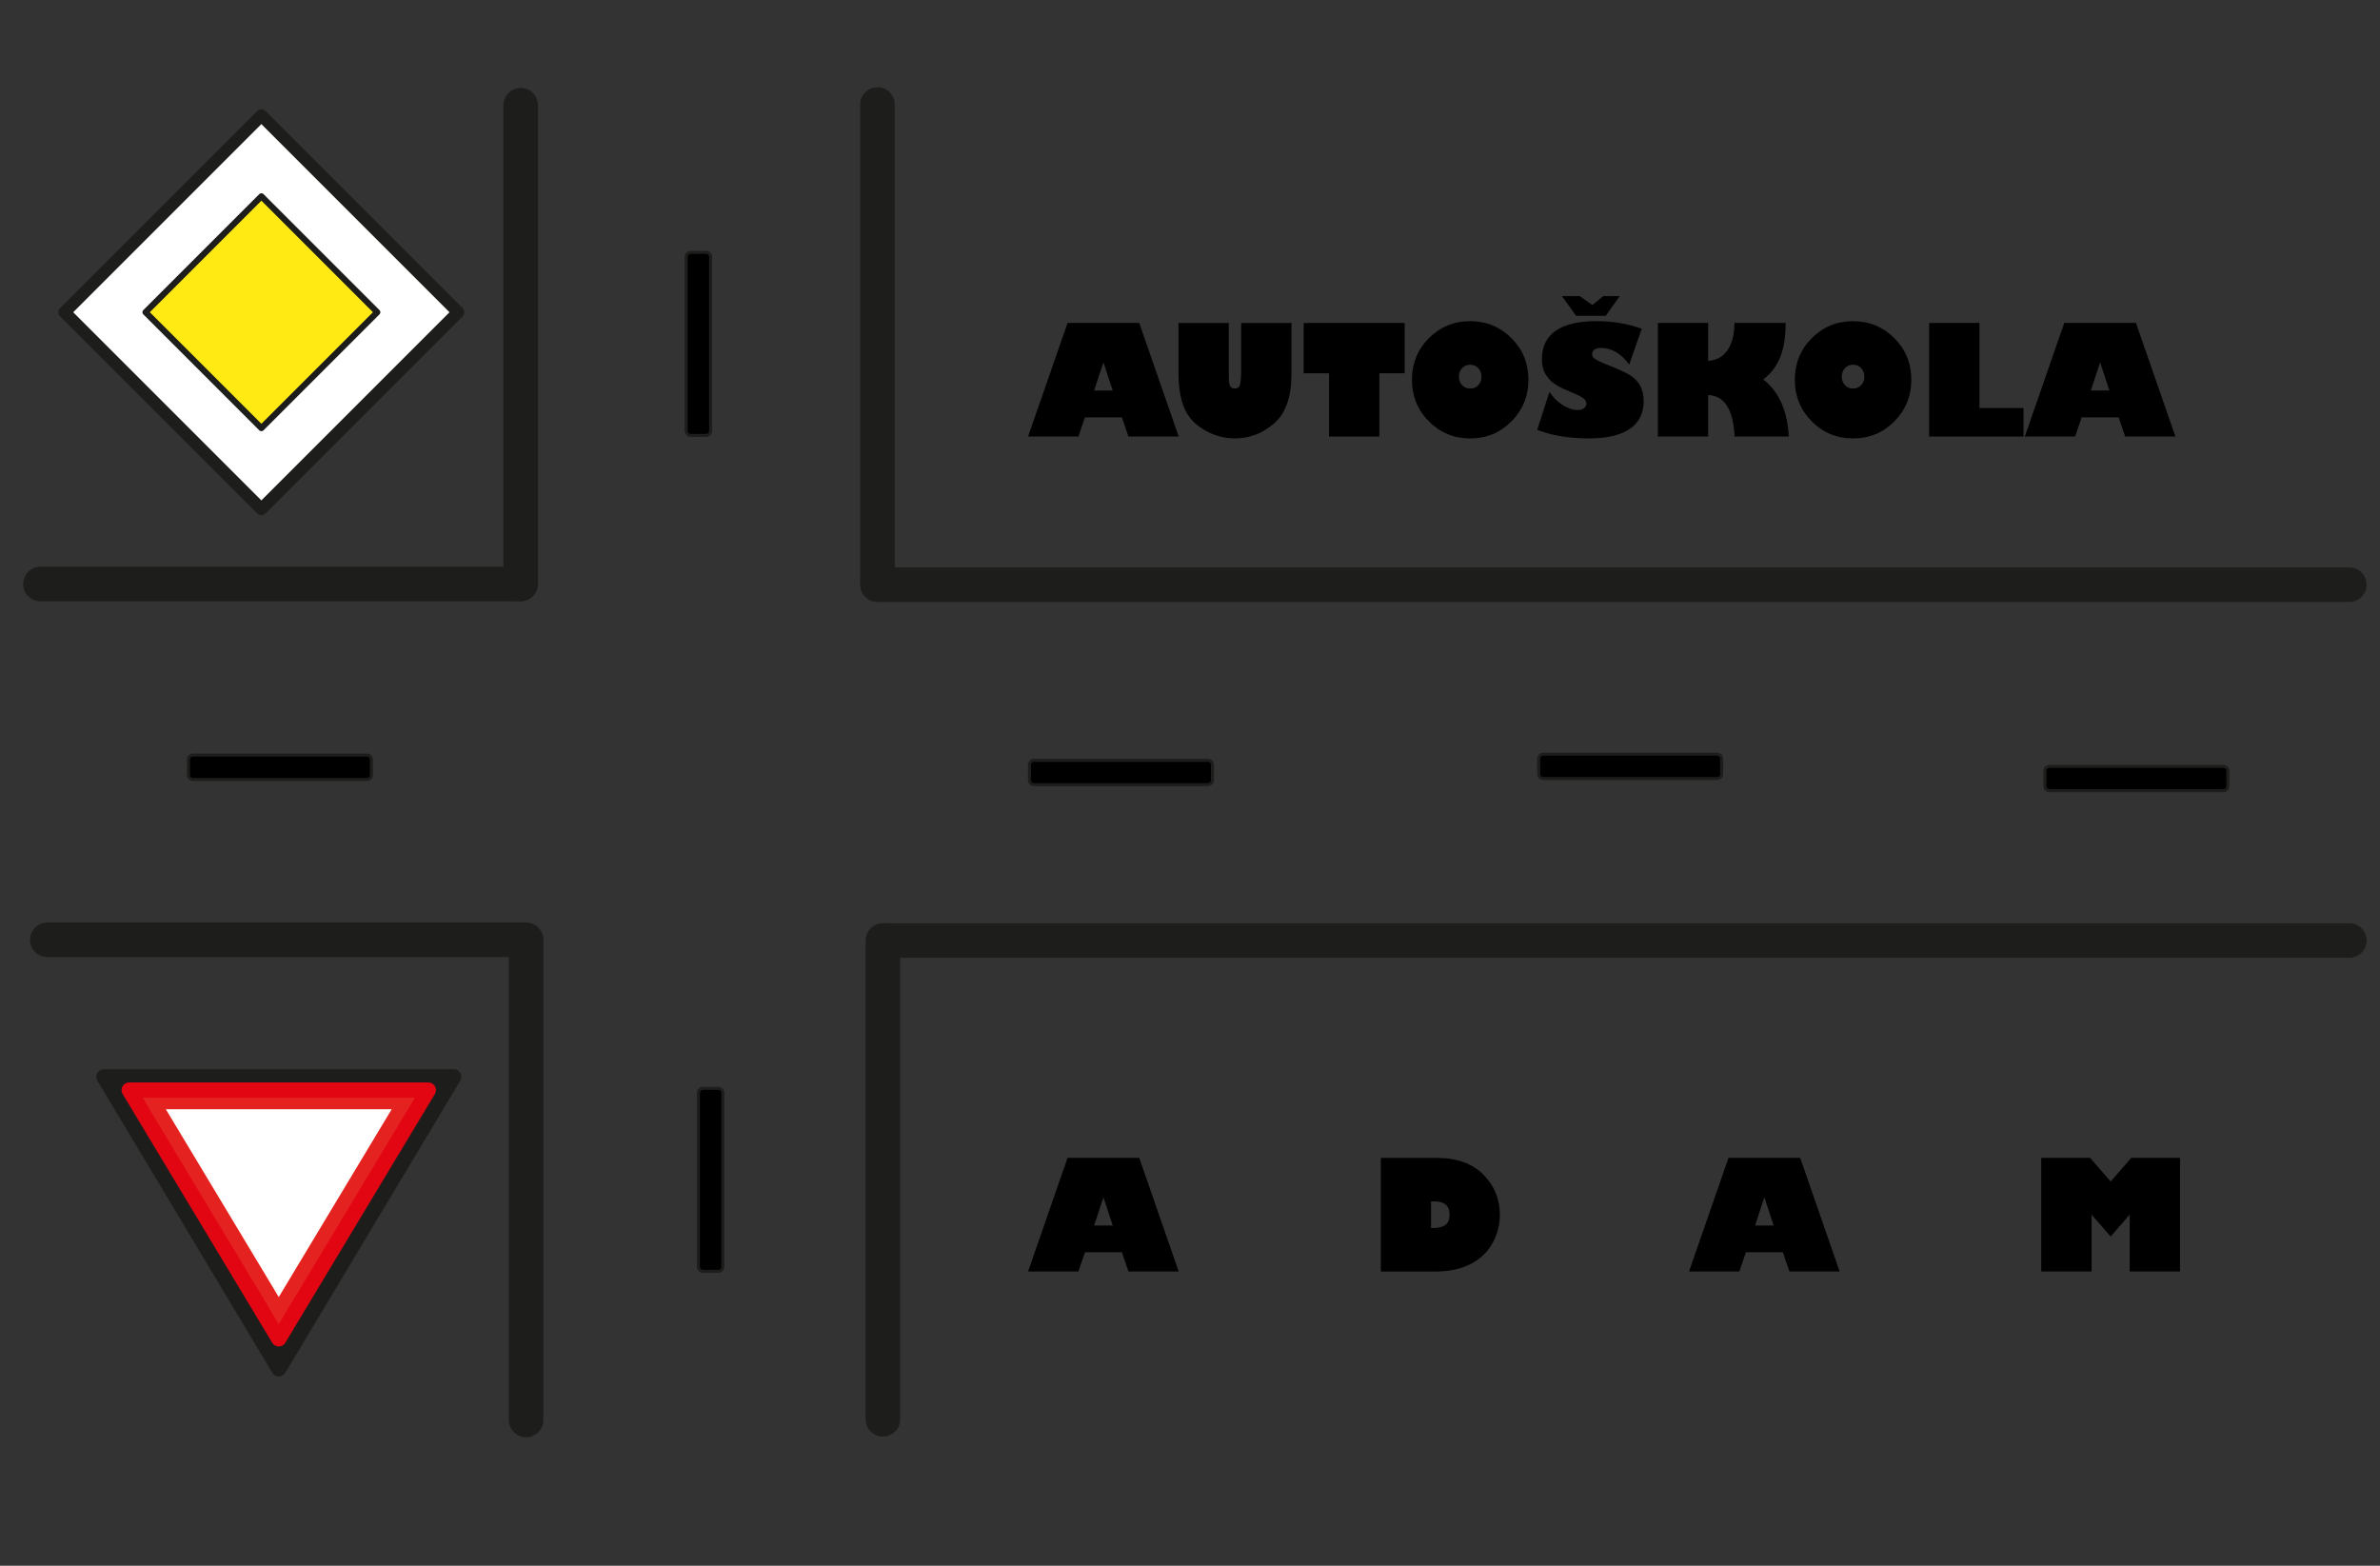 <?xml version="1.0" encoding="UTF-8" standalone="no" ?>
<!DOCTYPE svg PUBLIC "-//W3C//DTD SVG 1.1//EN" "http://www.w3.org/Graphics/SVG/1.1/DTD/svg11.dtd">
<svg xmlns="http://www.w3.org/2000/svg" xmlns:xlink="http://www.w3.org/1999/xlink" version="1.1" width="608" height="400" viewBox="0 0 640 421.05" xml:space="preserve">
<rect x="0" y="0" width="640" height="421.05" fill="#333333" stroke="none"/>
<desc>Created with Fabric.js 3.6.1</desc>
<defs>
</defs>
<g transform="matrix(0.82 0 0 0.82 527.34 294.24)"  >
<g style=""   >
		<g transform="matrix(1 0 0 1 -642.58 -187.64)"  >
<path style="stroke: rgb(29,29,27); stroke-width: 10; stroke-dasharray: none; stroke-linecap: butt; stroke-dashoffset: 0; stroke-linejoin: miter; stroke-miterlimit: 10; fill: none; fill-rule: nonzero; opacity: 1;"  transform=" translate(-40.42, -196.36)" d="M 40.42 196.36" stroke-linecap="round" />
</g>
		<g transform="matrix(1 0 0 1 -358.07 -291.51)"  >
<path style="stroke: rgb(29,29,27); stroke-width: 10; stroke-dasharray: none; stroke-linecap: butt; stroke-dashoffset: 0; stroke-linejoin: miter; stroke-miterlimit: 10; fill: none; fill-rule: nonzero; opacity: 1;"  transform=" translate(-324.93, -92.49)" d="M 324.93 92.49" stroke-linecap="round" />
</g>
		<g transform="matrix(1 0 0 1 -414.07 -103.21)"  >
<path style="stroke: rgb(29,29,27); stroke-width: 10; stroke-dasharray: none; stroke-linecap: butt; stroke-dashoffset: 0; stroke-linejoin: miter; stroke-miterlimit: 10; fill: none; fill-rule: nonzero; opacity: 1;"  transform=" translate(-268.93, -280.79)" d="M 268.93 280.79" stroke-linecap="round" />
</g>
		<g transform="matrix(1 0 0 1 -385.28 -129.64)"  >
<path style="stroke: rgb(29,29,27); stroke-width: 10; stroke-dasharray: none; stroke-linecap: butt; stroke-dashoffset: 0; stroke-linejoin: miter; stroke-miterlimit: 10; fill: none; fill-rule: nonzero; opacity: 1;"  transform=" translate(-297.72, -254.36)" d="M 297.72 254.36" stroke-linecap="round" />
</g>
		<g transform="matrix(1 0 0 1 -414.07 -118.24)"  >
<path style="stroke: rgb(29,29,27); stroke-width: 10; stroke-dasharray: none; stroke-linecap: butt; stroke-dashoffset: 0; stroke-linejoin: miter; stroke-miterlimit: 10; fill: none; fill-rule: nonzero; opacity: 1;"  transform=" translate(-268.93, -265.76)" d="M 268.93 265.76" stroke-linecap="round" />
</g>
		<g transform="matrix(1 0 0 1 -472.35 -245.81)"  >
<path style="stroke: rgb(29,29,27); stroke-width: 1; stroke-dasharray: none; stroke-linecap: butt; stroke-dashoffset: 0; stroke-linejoin: miter; stroke-miterlimit: 10; fill: rgb(29,29,27); fill-rule: nonzero; opacity: 1;"  transform=" translate(-210.65, -138.19)" d="M 210.65 221.87 L 210.65 221.87 c -2.86 0 -5.17 -2.31 -5.17 -5.17 V 59.68 c 0 -2.86 2.31 -5.17 5.17 -5.17 h 0 c 2.86 0 5.17 2.31 5.17 5.17 V 216.7 C 215.82 219.55 213.5 221.87 210.65 221.87 z" stroke-linecap="round" />
</g>
		<g transform="matrix(1 0 0 1 -551.31 -167.3)"  >
<path style="stroke: rgb(29,29,27); stroke-width: 1; stroke-dasharray: none; stroke-linecap: butt; stroke-dashoffset: 0; stroke-linejoin: miter; stroke-miterlimit: 10; fill: rgb(29,29,27); fill-rule: nonzero; opacity: 1;"  transform=" translate(-131.69, -216.7)" d="M 48.01 216.7 L 48.01 216.7 c 0 -2.86 2.31 -5.17 5.17 -5.17 H 210.2 c 2.86 0 5.17 2.31 5.17 5.17 v 0 c 0 2.86 -2.31 5.17 -5.17 5.17 H 53.18 C 50.33 221.87 48.01 219.55 48.01 216.7 z" stroke-linecap="round" />
</g>
		<g transform="matrix(1 0 0 1 -114 -167.08)"  >
<path style="stroke: rgb(29,29,27); stroke-width: 1; stroke-dasharray: none; stroke-linecap: butt; stroke-dashoffset: 0; stroke-linejoin: miter; stroke-miterlimit: 10; fill: rgb(29,29,27); fill-rule: nonzero; opacity: 1;"  transform=" translate(-569, -216.92)" d="M 322.49 216.92 L 322.49 216.92 c 0 -2.86 2.31 -5.17 5.17 -5.17 h 482.67 c 2.86 0 5.17 2.31 5.17 5.17 v 0 c 0 2.86 -2.31 5.17 -5.17 5.17 H 327.66 C 324.8 222.09 322.49 219.78 322.49 216.92 z" stroke-linecap="round" />
</g>
		<g transform="matrix(1 0 0 1 -355.34 -246.04)"  >
<path style="stroke: rgb(29,29,27); stroke-width: 1; stroke-dasharray: none; stroke-linecap: butt; stroke-dashoffset: 0; stroke-linejoin: miter; stroke-miterlimit: 10; fill: rgb(29,29,27); fill-rule: nonzero; opacity: 1;"  transform=" translate(-327.66, -137.96)" d="M 327.66 54.28 L 327.66 54.28 c 2.86 0 5.17 2.31 5.17 5.17 v 157.02 c 0 2.86 -2.31 5.17 -5.17 5.17 l 0 0 c -2.86 0 -5.17 -2.31 -5.17 -5.17 V 59.45 C 322.49 56.6 324.8 54.28 327.66 54.28 z" stroke-linecap="round" />
</g>
		<g transform="matrix(1 0 0 1 -411.84 -118.24)"  >
<path style="stroke: rgb(29,29,27); stroke-width: 10; stroke-dasharray: none; stroke-linecap: butt; stroke-dashoffset: 0; stroke-linejoin: miter; stroke-miterlimit: 10; fill: none; fill-rule: nonzero; opacity: 1;"  transform=" translate(-271.16, -265.76)" d="M 271.16 265.76" stroke-linecap="round" />
</g>
		<g transform="matrix(1 0 0 1 -440.63 -91.81)"  >
<path style="stroke: rgb(29,29,27); stroke-width: 10; stroke-dasharray: none; stroke-linecap: butt; stroke-dashoffset: 0; stroke-linejoin: miter; stroke-miterlimit: 10; fill: none; fill-rule: nonzero; opacity: 1;"  transform=" translate(-242.37, -292.19)" d="M 242.37 292.19" stroke-linecap="round" />
</g>
		<g transform="matrix(1 0 0 1 -411.84 -103.21)"  >
<path style="stroke: rgb(29,29,27); stroke-width: 10; stroke-dasharray: none; stroke-linecap: butt; stroke-dashoffset: 0; stroke-linejoin: miter; stroke-miterlimit: 10; fill: none; fill-rule: nonzero; opacity: 1;"  transform=" translate(-271.16, -280.79)" d="M 271.16 280.79" stroke-linecap="round" />
</g>
		<g transform="matrix(1 0 0 1 -353.56 28.11)"  >
<path style="stroke: rgb(29,29,27); stroke-width: 1; stroke-dasharray: none; stroke-linecap: butt; stroke-dashoffset: 0; stroke-linejoin: miter; stroke-miterlimit: 10; fill: rgb(29,29,27); fill-rule: nonzero; opacity: 1;"  transform=" translate(-329.44, -412.11)" d="M 329.44 328.43 c 2.86 0 5.17 2.31 5.17 5.17 v 157.02 c 0 2.86 -2.31 5.17 -5.17 5.17 s -5.17 -2.31 -5.17 -5.17 V 333.6 C 324.27 330.74 326.59 328.43 329.44 328.43 z" stroke-linecap="round" />
</g>
		<g transform="matrix(1 0 0 1 -112.89 -50.4)"  >
<path style="stroke: rgb(29,29,27); stroke-width: 1; stroke-dasharray: none; stroke-linecap: butt; stroke-dashoffset: 0; stroke-linejoin: miter; stroke-miterlimit: 10; fill: rgb(29,29,27); fill-rule: nonzero; opacity: 1;"  transform=" translate(-570.11, -333.6)" d="M 815.5 333.6 c 0 2.86 -2.31 5.17 -5.17 5.17 H 329.89 c -2.86 0 -5.17 -2.31 -5.17 -5.17 s 2.31 -5.17 5.17 -5.17 h 480.44 C 813.19 328.43 815.5 330.74 815.5 333.6 z" stroke-linecap="round" />
</g>
		<g transform="matrix(1 0 0 1 -549.08 -50.63)"  >
<path style="stroke: rgb(29,29,27); stroke-width: 1; stroke-dasharray: none; stroke-linecap: butt; stroke-dashoffset: 0; stroke-linejoin: miter; stroke-miterlimit: 10; fill: rgb(29,29,27); fill-rule: nonzero; opacity: 1;"  transform=" translate(-133.92, -333.37)" d="M 217.6 333.37 L 217.6 333.37 c 0 2.86 -2.31 5.17 -5.17 5.17 H 55.41 c -2.86 0 -5.17 -2.31 -5.17 -5.17 v 0 c 0 -2.86 2.31 -5.17 5.17 -5.17 h 157.02 C 215.29 328.2 217.6 330.52 217.6 333.37 z" stroke-linecap="round" />
</g>
		<g transform="matrix(1 0 0 1 -470.57 28.33)"  >
<path style="stroke: rgb(29,29,27); stroke-width: 1; stroke-dasharray: none; stroke-linecap: butt; stroke-dashoffset: 0; stroke-linejoin: miter; stroke-miterlimit: 10; fill: rgb(29,29,27); fill-rule: nonzero; opacity: 1;"  transform=" translate(-212.43, -412.33)" d="M 212.43 496.01 L 212.43 496.01 c -2.86 0 -5.17 -2.31 -5.17 -5.17 V 333.82 c 0 -2.86 2.31 -5.17 5.17 -5.17 h 0 c 2.86 0 5.17 2.31 5.17 5.17 v 157.02 C 217.6 493.7 215.29 496.01 212.43 496.01 z" stroke-linecap="round" />
</g>
		<g transform="matrix(1 0 0 1 -414.06 -246.04)"  >
<path style="stroke: rgb(29,29,27); stroke-width: 1; stroke-dasharray: none; stroke-linecap: butt; stroke-dashoffset: 0; stroke-linejoin: miter; stroke-miterlimit: 10; fill: rgb(0,0,0); fill-rule: nonzero; opacity: 1;"  transform=" translate(-268.94, -137.97)" d="M 264.93 166.47 v -57.01 c 0 -0.83 0.67 -1.5 1.5 -1.5 h 5.01 c 0.83 0 1.5 0.67 1.5 1.5 v 57.01 c 0 0.83 -0.67 1.5 -1.5 1.5 h -5.01 C 265.6 167.96 264.93 167.29 264.93 166.47 z" stroke-linecap="round" />
</g>
		<g transform="matrix(1 0 0 1 -410.06 28.1)"  >
<path style="stroke: rgb(29,29,27); stroke-width: 1; stroke-dasharray: none; stroke-linecap: butt; stroke-dashoffset: 0; stroke-linejoin: miter; stroke-miterlimit: 10; fill: rgb(0,0,0); fill-rule: nonzero; opacity: 1;"  transform=" translate(-272.94, -412.11)" d="M 268.93 440.61 V 383.6 c 0 -0.83 0.67 -1.5 1.5 -1.5 h 5.01 c 0.83 0 1.5 0.67 1.5 1.5 v 57.01 c 0 0.83 -0.67 1.5 -1.5 1.5 h -5.01 C 269.6 442.11 268.93 441.44 268.93 440.61 z" stroke-linecap="round" />
</g>
		<g transform="matrix(1 0 0 1 -551.3 -107.2)"  >
<path style="stroke: rgb(29,29,27); stroke-width: 1; stroke-dasharray: none; stroke-linecap: butt; stroke-dashoffset: 0; stroke-linejoin: miter; stroke-miterlimit: 10; fill: rgb(0,0,0); fill-rule: nonzero; opacity: 1;"  transform=" translate(-131.69, -276.8)" d="M 103.19 272.79 h 57.01 c 0.83 0 1.5 0.67 1.5 1.5 v 5.01 c 0 0.83 -0.67 1.5 -1.5 1.5 h -57.01 c -0.83 0 -1.5 -0.67 -1.5 -1.5 v -5.01 C 101.69 273.46 102.36 272.79 103.19 272.79 z" stroke-linecap="round" />
</g>
		<g transform="matrix(1 0 0 1 -275.5 -105.5)"  >
<path style="stroke: rgb(29,29,27); stroke-width: 1; stroke-dasharray: none; stroke-linecap: butt; stroke-dashoffset: 0; stroke-linejoin: miter; stroke-miterlimit: 10; fill: rgb(0,0,0); fill-rule: nonzero; opacity: 1;"  transform=" translate(-407.5, -278.5)" d="M 379 274.5 H 436 c 0.83 0 1.5 0.67 1.5 1.5 V 281 c 0 0.83 -0.67 1.5 -1.5 1.5 H 379 c -0.83 0 -1.5 -0.67 -1.5 -1.5 V 276 C 377.5 275.17 378.17 274.5 379 274.5 z" stroke-linecap="round" />
</g>
		<g transform="matrix(1 0 0 1 -551.67 42.18)"  >
<polygon style="stroke: rgb(29,29,27); stroke-width: 5; stroke-dasharray: none; stroke-linecap: butt; stroke-dashoffset: 0; stroke-linejoin: round; stroke-miterlimit: 10; fill: rgb(29,29,27); fill-rule: nonzero; opacity: 1;"  points="-57.35,-47.88 57.36,-47.88 0,47.88 " />
</g>
		<g transform="matrix(1 0 0 1 -551.68 39.45)"  >
<polygon style="stroke: rgb(226,6,19); stroke-width: 5; stroke-dasharray: none; stroke-linecap: round; stroke-dashoffset: 0; stroke-linejoin: round; stroke-miterlimit: 10; fill: rgb(228,35,32); fill-rule: nonzero; opacity: 1;"  points="-49.05,-40.79 49.05,-40.79 0,40.78 " />
</g>
		<g transform="matrix(1 0 0 1 -551.68 35.5)"  >
<polygon style="stroke: rgb(253,253,252); stroke-width: 1; stroke-dasharray: none; stroke-linecap: butt; stroke-dashoffset: 0; stroke-linejoin: miter; stroke-miterlimit: 10; fill: rgb(255,255,255); fill-rule: nonzero; opacity: 1;"  points="-36.15,-30.06 36.15,-30.06 0,30.06 " />
</g>
		<g transform="matrix(0.71 -0.71 0.71 0.71 -557.39 -256.43)"  >
<rect style="stroke: rgb(29,29,27); stroke-width: 4; stroke-dasharray: none; stroke-linecap: butt; stroke-dashoffset: 0; stroke-linejoin: round; stroke-miterlimit: 10; fill: rgb(255,255,255); fill-rule: nonzero; opacity: 1;"  x="-45.445" y="-45.445" rx="0" ry="0" width="90.89" height="90.89" />
</g>
		<g transform="matrix(0.71 -0.71 0.71 0.71 -557.38 -256.44)"  >
<rect style="stroke: rgb(29,29,27); stroke-width: 2; stroke-dasharray: none; stroke-linecap: butt; stroke-dashoffset: 0; stroke-linejoin: round; stroke-miterlimit: 10; fill: rgb(255,234,19); fill-rule: nonzero; opacity: 1;"  x="-26.765" y="-26.765" rx="0" ry="0" width="53.53" height="53.53" />
</g>
		<g transform="matrix(1 0 0 1 -281.25 -234.3)"  >
<path style="stroke: none; stroke-width: 1; stroke-dasharray: none; stroke-linecap: butt; stroke-dashoffset: 0; stroke-linejoin: miter; stroke-miterlimit: 4; fill: rgb(0,0,0); fill-rule: nonzero; opacity: 1;"  transform=" translate(-401.75, -149.7)" d="M 393.55 168.33 h -16.5 l 12.94 -37.26 h 23.51 l 12.94 37.26 h -16.48 l -2.15 -6.3 H 395.7 L 393.55 168.33 z M 398.7 153.24 h 6.1 l -3.05 -9.25 L 398.7 153.24 z" stroke-linecap="round" />
</g>
		<g transform="matrix(1 0 0 1 -238.1 -234)"  >
<path style="stroke: none; stroke-width: 1; stroke-dasharray: none; stroke-linecap: butt; stroke-dashoffset: 0; stroke-linejoin: miter; stroke-miterlimit: 4; fill: rgb(0,0,0); fill-rule: nonzero; opacity: 1;"  transform=" translate(-444.91, -150)" d="M 463.43 131.07 v 16.89 c 0 7.37 -1.88 12.71 -5.65 16.02 c -3.77 3.3 -8.07 4.96 -12.9 4.96 c -3.5 0 -6.82 -0.91 -9.97 -2.73 c -3.15 -1.82 -5.36 -4.23 -6.63 -7.21 c -1.27 -2.99 -1.9 -6.9 -1.9 -11.76 v -16.16 h 16.5 v 17.26 c 0 1.86 0.16 3.03 0.49 3.52 c 0.33 0.49 0.81 0.73 1.46 0.73 c 0.91 0 1.49 -0.44 1.73 -1.33 c 0.24 -0.89 0.37 -2.38 0.37 -4.48 v -15.7 H 463.43 z" stroke-linecap="round" />
</g>
		<g transform="matrix(1 0 0 1 -199.01 -234.29)"  >
<path style="stroke: none; stroke-width: 1; stroke-dasharray: none; stroke-linecap: butt; stroke-dashoffset: 0; stroke-linejoin: miter; stroke-miterlimit: 4; fill: rgb(0,0,0); fill-rule: nonzero; opacity: 1;"  transform=" translate(-483.99, -149.71)" d="M 467.43 147.58 v -16.5 h 33.11 v 16.5 h -8.3 v 20.75 h -16.5 v -20.75 H 467.43 z" stroke-linecap="round" />
</g>
		<g transform="matrix(1 0 0 1 -160.97 -234.28)"  >
<path style="stroke: none; stroke-width: 1; stroke-dasharray: none; stroke-linecap: butt; stroke-dashoffset: 0; stroke-linejoin: miter; stroke-miterlimit: 4; fill: rgb(0,0,0); fill-rule: nonzero; opacity: 1;"  transform=" translate(-522.03, -149.71)" d="M 522.02 168.94 c -5.32 0 -9.83 -1.87 -13.54 -5.6 c -3.7 -3.74 -5.55 -8.29 -5.55 -13.66 c 0 -5.35 1.85 -9.89 5.55 -13.61 c 3.7 -3.72 8.22 -5.58 13.54 -5.58 c 5.34 0 9.86 1.86 13.56 5.58 c 3.7 3.72 5.55 8.26 5.55 13.61 c 0 5.37 -1.85 9.92 -5.55 13.66 C 531.88 167.07 527.36 168.94 522.02 168.94 z M 522.02 144.77 c -1.06 0 -1.94 0.37 -2.64 1.11 c -0.7 0.74 -1.05 1.67 -1.05 2.8 s 0.35 2.06 1.05 2.8 c 0.7 0.74 1.58 1.11 2.64 1.11 c 1.07 0 1.96 -0.37 2.66 -1.11 c 0.7 -0.74 1.05 -1.67 1.05 -2.8 s -0.35 -2.05 -1.05 -2.8 C 523.98 145.14 523.09 144.77 522.02 144.77 z" stroke-linecap="round" />
</g>
		<g transform="matrix(1 0 0 1 -121.54 -238.39)"  >
<path style="stroke: none; stroke-width: 1; stroke-dasharray: none; stroke-linecap: butt; stroke-dashoffset: 0; stroke-linejoin: miter; stroke-miterlimit: 4; fill: rgb(0,0,0); fill-rule: nonzero; opacity: 1;"  transform=" translate(-561.46, -145.61)" d="M 578.29 132.98 l -4.1 11.74 c -2.69 -3.63 -5.77 -5.44 -9.25 -5.44 c -1.94 0 -2.91 0.73 -2.91 2.2 c 0 0.46 0.31 0.92 0.92 1.39 c 0.61 0.47 2.21 1.21 4.8 2.22 c 2.85 1.12 5.04 2.14 6.58 3.06 c 1.54 0.92 2.69 2.1 3.45 3.53 c 0.76 1.43 1.15 3.1 1.15 5 c 0 3.99 -1.51 7.03 -4.54 9.12 c -3.03 2.09 -7.48 3.14 -13.35 3.14 c -6.59 0 -12.27 -0.94 -17.04 -2.81 l 4.03 -12.45 c 1.17 1.82 2.62 3.27 4.36 4.35 s 3.4 1.61 4.99 1.61 c 0.78 0 1.44 -0.2 1.97 -0.61 c 0.53 -0.41 0.79 -0.9 0.79 -1.49 c 0 -0.55 -0.26 -1.08 -0.77 -1.59 c -0.51 -0.5 -1.87 -1.2 -4.06 -2.1 c -1.99 -0.8 -3.63 -1.57 -4.93 -2.33 c -1.3 -0.76 -2.43 -1.83 -3.39 -3.23 c -0.96 -1.4 -1.44 -3.17 -1.44 -5.3 c 0 -4.13 1.51 -7.25 4.52 -9.35 c 3.01 -2.1 7.45 -3.15 13.33 -3.15 C 568.75 130.49 573.72 131.32 578.29 132.98 z M 565.67 122.28 h 5.4 l -4.59 6.45 h -9.72 l -4.64 -6.45 h 5.86 l 4.13 2.93 L 565.67 122.28 z" stroke-linecap="round" />
</g>
		<g transform="matrix(1 0 0 1 -77.94 -234.31)"  >
<path style="stroke: none; stroke-width: 1; stroke-dasharray: none; stroke-linecap: butt; stroke-dashoffset: 0; stroke-linejoin: miter; stroke-miterlimit: 4; fill: rgb(0,0,0); fill-rule: nonzero; opacity: 1;"  transform=" translate(-605.07, -149.69)" d="M 600.07 131.07 v 12.45 c 2.82 -0.21 4.96 -1.41 6.42 -3.59 c 1.46 -2.18 2.2 -5.13 2.2 -8.86 h 16.8 c 0 4.54 -0.59 8.28 -1.78 11.23 c -1.19 2.95 -3.04 5.39 -5.57 7.32 c 5.08 3.87 7.88 10.11 8.4 18.7 h -17.8 c -0.42 -8.89 -3.31 -13.42 -8.67 -13.6 v 13.6 h -16.48 v -37.26 H 600.07 z" stroke-linecap="round" />
</g>
		<g transform="matrix(1 0 0 1 -35.41 -234.28)"  >
<path style="stroke: none; stroke-width: 1; stroke-dasharray: none; stroke-linecap: butt; stroke-dashoffset: 0; stroke-linejoin: miter; stroke-miterlimit: 4; fill: rgb(0,0,0); fill-rule: nonzero; opacity: 1;"  transform=" translate(-647.59, -149.71)" d="M 647.58 168.94 c -5.32 0 -9.83 -1.87 -13.54 -5.6 c -3.7 -3.74 -5.55 -8.29 -5.55 -13.66 c 0 -5.35 1.85 -9.89 5.55 -13.61 c 3.7 -3.72 8.21 -5.58 13.54 -5.58 c 5.34 0 9.86 1.86 13.56 5.58 c 3.7 3.72 5.55 8.26 5.55 13.61 c 0 5.37 -1.85 9.92 -5.55 13.66 C 657.44 167.07 652.92 168.94 647.58 168.94 z M 647.58 144.77 c -1.06 0 -1.94 0.37 -2.64 1.11 c -0.7 0.74 -1.05 1.67 -1.05 2.8 s 0.35 2.06 1.05 2.8 c 0.7 0.74 1.58 1.11 2.64 1.11 c 1.07 0 1.96 -0.37 2.66 -1.11 c 0.7 -0.74 1.05 -1.67 1.05 -2.8 s -0.35 -2.05 -1.05 -2.8 C 649.54 145.14 648.66 144.77 647.58 144.77 z" stroke-linecap="round" />
</g>
		<g transform="matrix(1 0 0 1 5.01 -234.3)"  >
<path style="stroke: none; stroke-width: 1; stroke-dasharray: none; stroke-linecap: butt; stroke-dashoffset: 0; stroke-linejoin: miter; stroke-miterlimit: 4; fill: rgb(0,0,0); fill-rule: nonzero; opacity: 1;"  transform=" translate(-688, -149.7)" d="M 672.53 168.33 v -37.26 h 16.5 v 27.91 h 14.45 v 9.35 H 672.53 z" stroke-linecap="round" />
</g>
		<g transform="matrix(1 0 0 1 45.61 -234.3)"  >
<path style="stroke: none; stroke-width: 1; stroke-dasharray: none; stroke-linecap: butt; stroke-dashoffset: 0; stroke-linejoin: miter; stroke-miterlimit: 4; fill: rgb(0,0,0); fill-rule: nonzero; opacity: 1;"  transform=" translate(-728.61, -149.7)" d="M 720.41 168.33 h -16.5 l 12.94 -37.26 h 23.51 l 12.94 37.26 h -16.48 l -2.15 -6.3 h -12.11 L 720.41 168.33 z M 725.56 153.24 h 6.1 l -3.05 -9.25 L 725.56 153.24 z" stroke-linecap="round" />
</g>
		<g transform="matrix(1 0 0 1 -281.25 39.51)"  >
<path style="stroke: none; stroke-width: 1; stroke-dasharray: none; stroke-linecap: butt; stroke-dashoffset: 0; stroke-linejoin: miter; stroke-miterlimit: 4; fill: rgb(0,0,0); fill-rule: nonzero; opacity: 1;"  transform=" translate(-401.75, -423.51)" d="M 393.55 442.14 h -16.5 l 12.94 -37.26 h 23.51 l 12.94 37.26 h -16.48 l -2.15 -6.3 H 395.7 L 393.55 442.14 z M 398.71 427.06 h 6.1 l -3.05 -9.25 L 398.71 427.06 z" stroke-linecap="round" />
</g>
		<g transform="matrix(1 0 0 1 -170.76 39.52)"  >
<path style="stroke: none; stroke-width: 1; stroke-dasharray: none; stroke-linecap: butt; stroke-dashoffset: 0; stroke-linejoin: miter; stroke-miterlimit: 4; fill: rgb(0,0,0); fill-rule: nonzero; opacity: 1;"  transform=" translate(-512.24, -423.51)" d="M 492.72 404.89 h 18.33 c 6.61 0 11.71 1.83 15.31 5.48 c 3.6 3.65 5.4 8.06 5.4 13.22 c 0 3.29 -0.82 6.39 -2.45 9.31 c -1.64 2.92 -4.03 5.19 -7.19 6.81 c -3.16 1.62 -6.97 2.43 -11.45 2.43 h -17.94 V 404.89 z M 509.2 419.15 v 8.74 h 0.42 c 1.99 0 3.42 -0.35 4.31 -1.04 c 0.89 -0.69 1.33 -1.83 1.33 -3.41 c 0 -2.86 -1.67 -4.3 -5 -4.3 H 509.2 z" stroke-linecap="round" />
</g>
		<g transform="matrix(1 0 0 1 -64.5 39.51)"  >
<path style="stroke: none; stroke-width: 1; stroke-dasharray: none; stroke-linecap: butt; stroke-dashoffset: 0; stroke-linejoin: miter; stroke-miterlimit: 4; fill: rgb(0,0,0); fill-rule: nonzero; opacity: 1;"  transform=" translate(-618.5, -423.51)" d="M 610.3 442.14 h -16.5 l 12.94 -37.26 h 23.51 l 12.94 37.26 h -16.48 l -2.15 -6.3 h -12.11 L 610.3 442.14 z M 615.45 427.06 h 6.1 l -3.05 -9.25 L 615.45 427.06 z" stroke-linecap="round" />
</g>
		<g transform="matrix(1 0 0 1 49.05 39.51)"  >
<path style="stroke: none; stroke-width: 1; stroke-dasharray: none; stroke-linecap: butt; stroke-dashoffset: 0; stroke-linejoin: miter; stroke-miterlimit: 4; fill: rgb(0,0,0); fill-rule: nonzero; opacity: 1;"  transform=" translate(-732.05, -423.51)" d="M 709.3 442.14 v -37.26 h 16.02 l 6.74 7.76 l 6.76 -7.76 h 15.99 v 37.26 h -16.5 v -18.65 l -6.25 7.2 l -6.25 -7.2 v 18.65 H 709.3 z" stroke-linecap="round" />
</g>
		<g transform="matrix(1 0 0 1 -108.5 -107.5)"  >
<path style="stroke: rgb(29,29,27); stroke-width: 1; stroke-dasharray: none; stroke-linecap: butt; stroke-dashoffset: 0; stroke-linejoin: miter; stroke-miterlimit: 10; fill: rgb(0,0,0); fill-rule: nonzero; opacity: 1;"  transform=" translate(-574.5, -276.5)" d="M 546 272.5 H 603 c 0.83 0 1.5 0.67 1.5 1.5 V 279 c 0 0.83 -0.67 1.5 -1.5 1.5 H 546 c -0.83 0 -1.5 -0.67 -1.5 -1.5 V 274 C 544.5 273.17 545.17 272.5 546 272.5 z" stroke-linecap="round" />
</g>
		<g transform="matrix(1 0 0 1 57.5 -103.5)"  >
<path style="stroke: rgb(29,29,27); stroke-width: 1; stroke-dasharray: none; stroke-linecap: butt; stroke-dashoffset: 0; stroke-linejoin: miter; stroke-miterlimit: 10; fill: rgb(0,0,0); fill-rule: nonzero; opacity: 1;"  transform=" translate(-740.5, -280.5)" d="M 712 276.5 H 769 c 0.83 0 1.5 0.67 1.5 1.5 V 283 c 0 0.83 -0.67 1.5 -1.5 1.5 H 712 c -0.83 0 -1.5 -0.67 -1.5 -1.5 V 278 C 710.5 277.17 711.17 276.5 712 276.5 z" stroke-linecap="round" />
</g>
		<g transform="matrix(1 0 0 1 85 38)"  >
<path style="stroke: rgb(29,29,27); stroke-width: 1; stroke-dasharray: none; stroke-linecap: butt; stroke-dashoffset: 0; stroke-linejoin: miter; stroke-miterlimit: 10; fill: rgb(29,29,27); fill-rule: nonzero; opacity: 1;"  transform=" translate(-768, -422)" d="M 768 422" stroke-linecap="round" />
</g>
</g>
</g>
</svg>